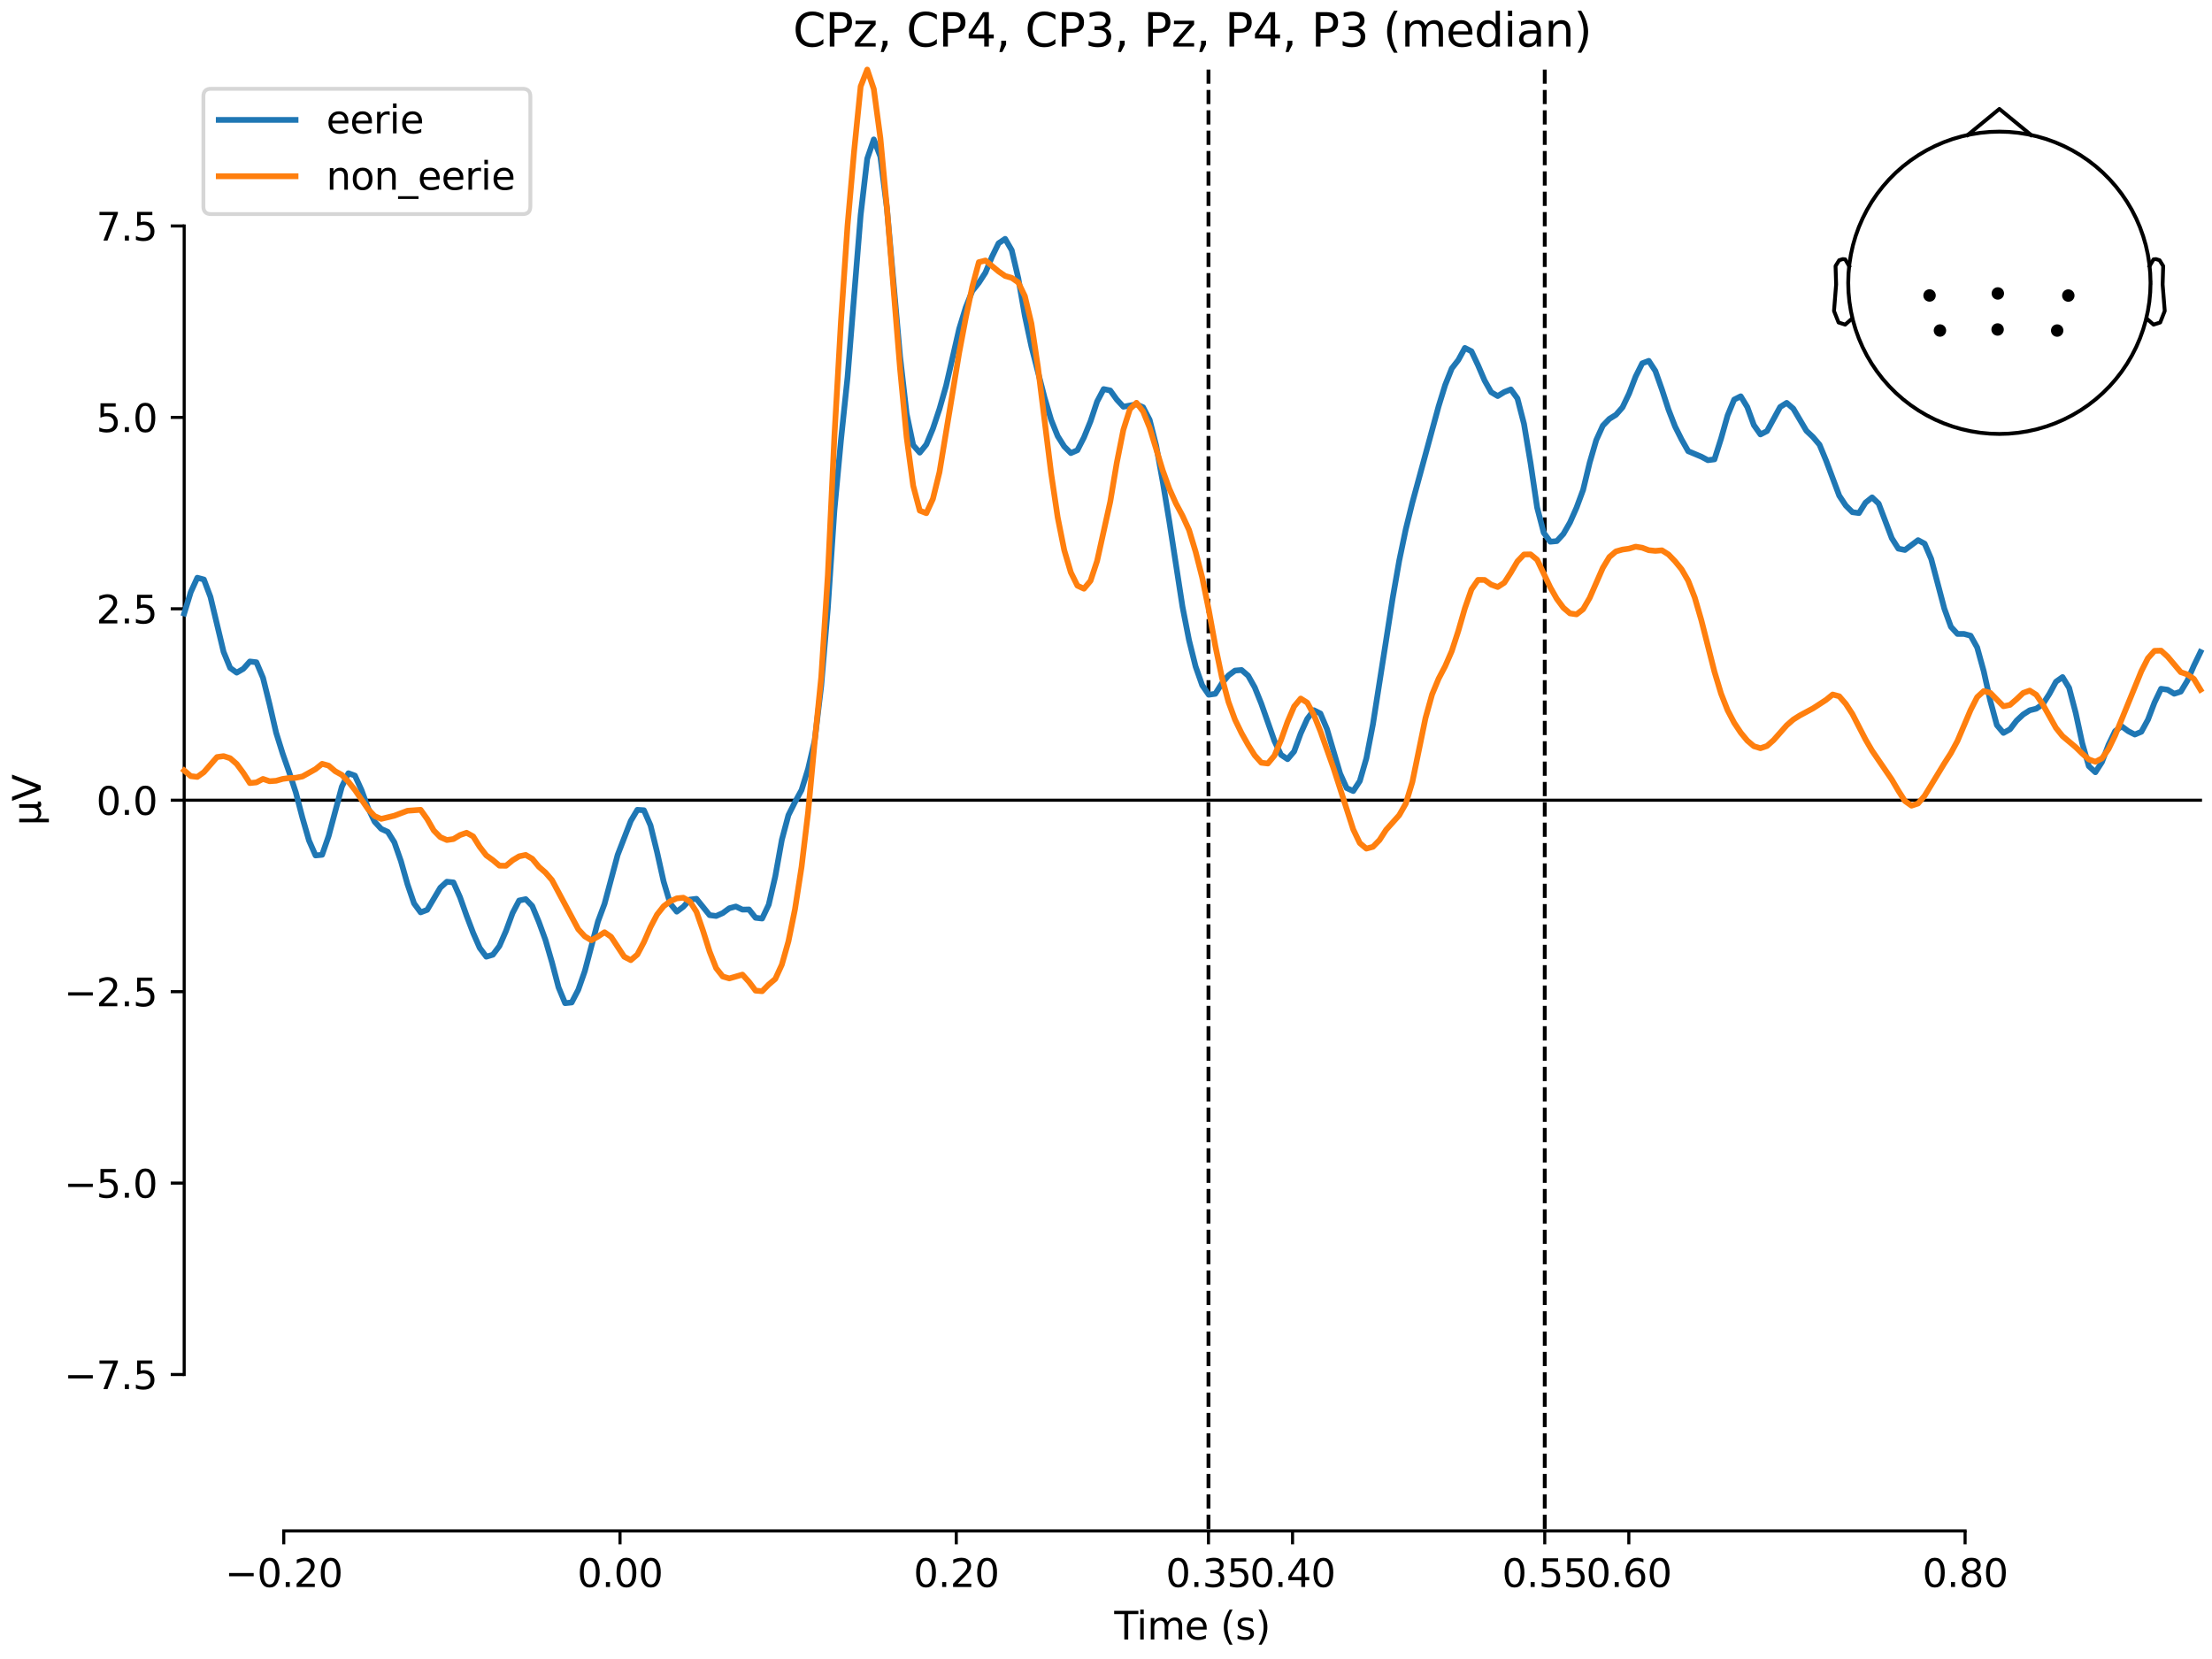 <?xml version="1.0" encoding="utf-8" standalone="no"?>
<!DOCTYPE svg PUBLIC "-//W3C//DTD SVG 1.1//EN"
  "http://www.w3.org/Graphics/SVG/1.1/DTD/svg11.dtd">
<svg xmlns:xlink="http://www.w3.org/1999/xlink" width="576pt" height="432pt" viewBox="0 0 576 432" xmlns="http://www.w3.org/2000/svg" version="1.1">
 <defs>
  <style type="text/css">*{stroke-linejoin: round; stroke-linecap: butt}</style>
 </defs>
 <g id="figure_1">
  <g id="patch_1">
   <path d="M 0 432 
L 576 432 
L 576 0 
L 0 0 
z
" style="fill: #ffffff"/>
  </g>
  <g id="axes_1">
   <g id="patch_2">
    <path d="M 47.961 398.644 
L 573 398.644 
L 573 18.118 
L 47.961 18.118 
L 47.961 398.644 
z
" style="fill: none; opacity: 0"/>
   </g>
   <g id="patch_3">
    <path d="M 47.961 357.923 
L 47.961 58.839 
" style="fill: none; stroke: #000000; stroke-width: 0.8; stroke-linejoin: miter; stroke-linecap: square"/>
   </g>
   <g id="LineCollection_1">
    <path d="M 314.688 18.118 
L 314.688 398.644 
" clip-path="url(#pfe6570be67)" style="fill: none; stroke-dasharray: 3.7,1.6; stroke-dashoffset: 0; stroke: #000000"/>
    <path d="M 402.251 18.118 
L 402.251 398.644 
" clip-path="url(#pfe6570be67)" style="fill: none; stroke-dasharray: 3.7,1.6; stroke-dashoffset: 0; stroke: #000000"/>
   </g>
   <g id="matplotlib.axis_1">
    <g id="xtick_1">
     <g id="line2d_1">
      <defs>
       <path id="ma35dd87c56" d="M 0 0 
L 0 3.5 
" style="stroke: #000000; stroke-width: 0.8"/>
      </defs>
      <g>
       <use xlink:href="#ma35dd87c56" x="73.888" y="398.644" style="stroke: #000000; stroke-width: 0.8"/>
      </g>
     </g>
     <g id="text_1">
      <!-- −0.20 -->
      <g transform="translate(58.566 413.242) scale(0.1 -0.1)">
       <defs>
        <path id="DejaVuSans-2212" d="M 678 2272 
L 4684 2272 
L 4684 1741 
L 678 1741 
L 678 2272 
z
" transform="scale(0.016)"/>
        <path id="DejaVuSans-30" d="M 2034 4250 
Q 1547 4250 1301 3770 
Q 1056 3291 1056 2328 
Q 1056 1369 1301 889 
Q 1547 409 2034 409 
Q 2525 409 2770 889 
Q 3016 1369 3016 2328 
Q 3016 3291 2770 3770 
Q 2525 4250 2034 4250 
z
M 2034 4750 
Q 2819 4750 3233 4129 
Q 3647 3509 3647 2328 
Q 3647 1150 3233 529 
Q 2819 -91 2034 -91 
Q 1250 -91 836 529 
Q 422 1150 422 2328 
Q 422 3509 836 4129 
Q 1250 4750 2034 4750 
z
" transform="scale(0.016)"/>
        <path id="DejaVuSans-2e" d="M 684 794 
L 1344 794 
L 1344 0 
L 684 0 
L 684 794 
z
" transform="scale(0.016)"/>
        <path id="DejaVuSans-32" d="M 1228 531 
L 3431 531 
L 3431 0 
L 469 0 
L 469 531 
Q 828 903 1448 1529 
Q 2069 2156 2228 2338 
Q 2531 2678 2651 2914 
Q 2772 3150 2772 3378 
Q 2772 3750 2511 3984 
Q 2250 4219 1831 4219 
Q 1534 4219 1204 4116 
Q 875 4013 500 3803 
L 500 4441 
Q 881 4594 1212 4672 
Q 1544 4750 1819 4750 
Q 2544 4750 2975 4387 
Q 3406 4025 3406 3419 
Q 3406 3131 3298 2873 
Q 3191 2616 2906 2266 
Q 2828 2175 2409 1742 
Q 1991 1309 1228 531 
z
" transform="scale(0.016)"/>
       </defs>
       <use xlink:href="#DejaVuSans-2212"/>
       <use xlink:href="#DejaVuSans-30" transform="translate(83.789 0)"/>
       <use xlink:href="#DejaVuSans-2e" transform="translate(147.412 0)"/>
       <use xlink:href="#DejaVuSans-32" transform="translate(179.199 0)"/>
       <use xlink:href="#DejaVuSans-30" transform="translate(242.822 0)"/>
      </g>
     </g>
    </g>
    <g id="xtick_2">
     <g id="line2d_2">
      <g>
       <use xlink:href="#ma35dd87c56" x="161.452" y="398.644" style="stroke: #000000; stroke-width: 0.8"/>
      </g>
     </g>
     <g id="text_2">
      <!-- 0.00 -->
      <g transform="translate(150.319 413.242) scale(0.1 -0.1)">
       <use xlink:href="#DejaVuSans-30"/>
       <use xlink:href="#DejaVuSans-2e" transform="translate(63.623 0)"/>
       <use xlink:href="#DejaVuSans-30" transform="translate(95.41 0)"/>
       <use xlink:href="#DejaVuSans-30" transform="translate(159.033 0)"/>
      </g>
     </g>
    </g>
    <g id="xtick_3">
     <g id="line2d_3">
      <g>
       <use xlink:href="#ma35dd87c56" x="249.015" y="398.644" style="stroke: #000000; stroke-width: 0.8"/>
      </g>
     </g>
     <g id="text_3">
      <!-- 0.20 -->
      <g transform="translate(237.882 413.242) scale(0.1 -0.1)">
       <use xlink:href="#DejaVuSans-30"/>
       <use xlink:href="#DejaVuSans-2e" transform="translate(63.623 0)"/>
       <use xlink:href="#DejaVuSans-32" transform="translate(95.41 0)"/>
       <use xlink:href="#DejaVuSans-30" transform="translate(159.033 0)"/>
      </g>
     </g>
    </g>
    <g id="xtick_4">
     <g id="line2d_4">
      <g>
       <use xlink:href="#ma35dd87c56" x="314.688" y="398.644" style="stroke: #000000; stroke-width: 0.8"/>
      </g>
     </g>
     <g id="text_4">
      <!-- 0.35 -->
      <g transform="translate(303.555 413.242) scale(0.1 -0.1)">
       <defs>
        <path id="DejaVuSans-33" d="M 2597 2516 
Q 3050 2419 3304 2112 
Q 3559 1806 3559 1356 
Q 3559 666 3084 287 
Q 2609 -91 1734 -91 
Q 1441 -91 1130 -33 
Q 819 25 488 141 
L 488 750 
Q 750 597 1062 519 
Q 1375 441 1716 441 
Q 2309 441 2620 675 
Q 2931 909 2931 1356 
Q 2931 1769 2642 2001 
Q 2353 2234 1838 2234 
L 1294 2234 
L 1294 2753 
L 1863 2753 
Q 2328 2753 2575 2939 
Q 2822 3125 2822 3475 
Q 2822 3834 2567 4026 
Q 2313 4219 1838 4219 
Q 1578 4219 1281 4162 
Q 984 4106 628 3988 
L 628 4550 
Q 988 4650 1302 4700 
Q 1616 4750 1894 4750 
Q 2613 4750 3031 4423 
Q 3450 4097 3450 3541 
Q 3450 3153 3228 2886 
Q 3006 2619 2597 2516 
z
" transform="scale(0.016)"/>
        <path id="DejaVuSans-35" d="M 691 4666 
L 3169 4666 
L 3169 4134 
L 1269 4134 
L 1269 2991 
Q 1406 3038 1543 3061 
Q 1681 3084 1819 3084 
Q 2600 3084 3056 2656 
Q 3513 2228 3513 1497 
Q 3513 744 3044 326 
Q 2575 -91 1722 -91 
Q 1428 -91 1123 -41 
Q 819 9 494 109 
L 494 744 
Q 775 591 1075 516 
Q 1375 441 1709 441 
Q 2250 441 2565 725 
Q 2881 1009 2881 1497 
Q 2881 1984 2565 2268 
Q 2250 2553 1709 2553 
Q 1456 2553 1204 2497 
Q 953 2441 691 2322 
L 691 4666 
z
" transform="scale(0.016)"/>
       </defs>
       <use xlink:href="#DejaVuSans-30"/>
       <use xlink:href="#DejaVuSans-2e" transform="translate(63.623 0)"/>
       <use xlink:href="#DejaVuSans-33" transform="translate(95.41 0)"/>
       <use xlink:href="#DejaVuSans-35" transform="translate(159.033 0)"/>
      </g>
     </g>
    </g>
    <g id="xtick_5">
     <g id="line2d_5">
      <g>
       <use xlink:href="#ma35dd87c56" x="336.578" y="398.644" style="stroke: #000000; stroke-width: 0.8"/>
      </g>
     </g>
     <g id="text_5">
      <!-- 0.40 -->
      <g transform="translate(325.446 413.242) scale(0.1 -0.1)">
       <defs>
        <path id="DejaVuSans-34" d="M 2419 4116 
L 825 1625 
L 2419 1625 
L 2419 4116 
z
M 2253 4666 
L 3047 4666 
L 3047 1625 
L 3713 1625 
L 3713 1100 
L 3047 1100 
L 3047 0 
L 2419 0 
L 2419 1100 
L 313 1100 
L 313 1709 
L 2253 4666 
z
" transform="scale(0.016)"/>
       </defs>
       <use xlink:href="#DejaVuSans-30"/>
       <use xlink:href="#DejaVuSans-2e" transform="translate(63.623 0)"/>
       <use xlink:href="#DejaVuSans-34" transform="translate(95.41 0)"/>
       <use xlink:href="#DejaVuSans-30" transform="translate(159.033 0)"/>
      </g>
     </g>
    </g>
    <g id="xtick_6">
     <g id="line2d_6">
      <g>
       <use xlink:href="#ma35dd87c56" x="402.251" y="398.644" style="stroke: #000000; stroke-width: 0.8"/>
      </g>
     </g>
     <g id="text_6">
      <!-- 0.55 -->
      <g transform="translate(391.118 413.242) scale(0.1 -0.1)">
       <use xlink:href="#DejaVuSans-30"/>
       <use xlink:href="#DejaVuSans-2e" transform="translate(63.623 0)"/>
       <use xlink:href="#DejaVuSans-35" transform="translate(95.41 0)"/>
       <use xlink:href="#DejaVuSans-35" transform="translate(159.033 0)"/>
      </g>
     </g>
    </g>
    <g id="xtick_7">
     <g id="line2d_7">
      <g>
       <use xlink:href="#ma35dd87c56" x="424.142" y="398.644" style="stroke: #000000; stroke-width: 0.8"/>
      </g>
     </g>
     <g id="text_7">
      <!-- 0.60 -->
      <g transform="translate(413.009 413.242) scale(0.1 -0.1)">
       <defs>
        <path id="DejaVuSans-36" d="M 2113 2584 
Q 1688 2584 1439 2293 
Q 1191 2003 1191 1497 
Q 1191 994 1439 701 
Q 1688 409 2113 409 
Q 2538 409 2786 701 
Q 3034 994 3034 1497 
Q 3034 2003 2786 2293 
Q 2538 2584 2113 2584 
z
M 3366 4563 
L 3366 3988 
Q 3128 4100 2886 4159 
Q 2644 4219 2406 4219 
Q 1781 4219 1451 3797 
Q 1122 3375 1075 2522 
Q 1259 2794 1537 2939 
Q 1816 3084 2150 3084 
Q 2853 3084 3261 2657 
Q 3669 2231 3669 1497 
Q 3669 778 3244 343 
Q 2819 -91 2113 -91 
Q 1303 -91 875 529 
Q 447 1150 447 2328 
Q 447 3434 972 4092 
Q 1497 4750 2381 4750 
Q 2619 4750 2861 4703 
Q 3103 4656 3366 4563 
z
" transform="scale(0.016)"/>
       </defs>
       <use xlink:href="#DejaVuSans-30"/>
       <use xlink:href="#DejaVuSans-2e" transform="translate(63.623 0)"/>
       <use xlink:href="#DejaVuSans-36" transform="translate(95.41 0)"/>
       <use xlink:href="#DejaVuSans-30" transform="translate(159.033 0)"/>
      </g>
     </g>
    </g>
    <g id="xtick_8">
     <g id="line2d_8">
      <g>
       <use xlink:href="#ma35dd87c56" x="511.705" y="398.644" style="stroke: #000000; stroke-width: 0.8"/>
      </g>
     </g>
     <g id="text_8">
      <!-- 0.80 -->
      <g transform="translate(500.573 413.242) scale(0.1 -0.1)">
       <defs>
        <path id="DejaVuSans-38" d="M 2034 2216 
Q 1584 2216 1326 1975 
Q 1069 1734 1069 1313 
Q 1069 891 1326 650 
Q 1584 409 2034 409 
Q 2484 409 2743 651 
Q 3003 894 3003 1313 
Q 3003 1734 2745 1975 
Q 2488 2216 2034 2216 
z
M 1403 2484 
Q 997 2584 770 2862 
Q 544 3141 544 3541 
Q 544 4100 942 4425 
Q 1341 4750 2034 4750 
Q 2731 4750 3128 4425 
Q 3525 4100 3525 3541 
Q 3525 3141 3298 2862 
Q 3072 2584 2669 2484 
Q 3125 2378 3379 2068 
Q 3634 1759 3634 1313 
Q 3634 634 3220 271 
Q 2806 -91 2034 -91 
Q 1263 -91 848 271 
Q 434 634 434 1313 
Q 434 1759 690 2068 
Q 947 2378 1403 2484 
z
M 1172 3481 
Q 1172 3119 1398 2916 
Q 1625 2713 2034 2713 
Q 2441 2713 2670 2916 
Q 2900 3119 2900 3481 
Q 2900 3844 2670 4047 
Q 2441 4250 2034 4250 
Q 1625 4250 1398 4047 
Q 1172 3844 1172 3481 
z
" transform="scale(0.016)"/>
       </defs>
       <use xlink:href="#DejaVuSans-30"/>
       <use xlink:href="#DejaVuSans-2e" transform="translate(63.623 0)"/>
       <use xlink:href="#DejaVuSans-38" transform="translate(95.41 0)"/>
       <use xlink:href="#DejaVuSans-30" transform="translate(159.033 0)"/>
      </g>
     </g>
    </g>
    <g id="text_9">
     <!-- Time (s) -->
     <g transform="translate(290.152 426.92) scale(0.1 -0.1)">
      <defs>
       <path id="DejaVuSans-54" d="M -19 4666 
L 3928 4666 
L 3928 4134 
L 2272 4134 
L 2272 0 
L 1638 0 
L 1638 4134 
L -19 4134 
L -19 4666 
z
" transform="scale(0.016)"/>
       <path id="DejaVuSans-69" d="M 603 3500 
L 1178 3500 
L 1178 0 
L 603 0 
L 603 3500 
z
M 603 4863 
L 1178 4863 
L 1178 4134 
L 603 4134 
L 603 4863 
z
" transform="scale(0.016)"/>
       <path id="DejaVuSans-6d" d="M 3328 2828 
Q 3544 3216 3844 3400 
Q 4144 3584 4550 3584 
Q 5097 3584 5394 3201 
Q 5691 2819 5691 2113 
L 5691 0 
L 5113 0 
L 5113 2094 
Q 5113 2597 4934 2840 
Q 4756 3084 4391 3084 
Q 3944 3084 3684 2787 
Q 3425 2491 3425 1978 
L 3425 0 
L 2847 0 
L 2847 2094 
Q 2847 2600 2669 2842 
Q 2491 3084 2119 3084 
Q 1678 3084 1418 2786 
Q 1159 2488 1159 1978 
L 1159 0 
L 581 0 
L 581 3500 
L 1159 3500 
L 1159 2956 
Q 1356 3278 1631 3431 
Q 1906 3584 2284 3584 
Q 2666 3584 2933 3390 
Q 3200 3197 3328 2828 
z
" transform="scale(0.016)"/>
       <path id="DejaVuSans-65" d="M 3597 1894 
L 3597 1613 
L 953 1613 
Q 991 1019 1311 708 
Q 1631 397 2203 397 
Q 2534 397 2845 478 
Q 3156 559 3463 722 
L 3463 178 
Q 3153 47 2828 -22 
Q 2503 -91 2169 -91 
Q 1331 -91 842 396 
Q 353 884 353 1716 
Q 353 2575 817 3079 
Q 1281 3584 2069 3584 
Q 2775 3584 3186 3129 
Q 3597 2675 3597 1894 
z
M 3022 2063 
Q 3016 2534 2758 2815 
Q 2500 3097 2075 3097 
Q 1594 3097 1305 2825 
Q 1016 2553 972 2059 
L 3022 2063 
z
" transform="scale(0.016)"/>
       <path id="DejaVuSans-20" transform="scale(0.016)"/>
       <path id="DejaVuSans-28" d="M 1984 4856 
Q 1566 4138 1362 3434 
Q 1159 2731 1159 2009 
Q 1159 1288 1364 580 
Q 1569 -128 1984 -844 
L 1484 -844 
Q 1016 -109 783 600 
Q 550 1309 550 2009 
Q 550 2706 781 3412 
Q 1013 4119 1484 4856 
L 1984 4856 
z
" transform="scale(0.016)"/>
       <path id="DejaVuSans-73" d="M 2834 3397 
L 2834 2853 
Q 2591 2978 2328 3040 
Q 2066 3103 1784 3103 
Q 1356 3103 1142 2972 
Q 928 2841 928 2578 
Q 928 2378 1081 2264 
Q 1234 2150 1697 2047 
L 1894 2003 
Q 2506 1872 2764 1633 
Q 3022 1394 3022 966 
Q 3022 478 2636 193 
Q 2250 -91 1575 -91 
Q 1294 -91 989 -36 
Q 684 19 347 128 
L 347 722 
Q 666 556 975 473 
Q 1284 391 1588 391 
Q 1994 391 2212 530 
Q 2431 669 2431 922 
Q 2431 1156 2273 1281 
Q 2116 1406 1581 1522 
L 1381 1569 
Q 847 1681 609 1914 
Q 372 2147 372 2553 
Q 372 3047 722 3315 
Q 1072 3584 1716 3584 
Q 2034 3584 2315 3537 
Q 2597 3491 2834 3397 
z
" transform="scale(0.016)"/>
       <path id="DejaVuSans-29" d="M 513 4856 
L 1013 4856 
Q 1481 4119 1714 3412 
Q 1947 2706 1947 2009 
Q 1947 1309 1714 600 
Q 1481 -109 1013 -844 
L 513 -844 
Q 928 -128 1133 580 
Q 1338 1288 1338 2009 
Q 1338 2731 1133 3434 
Q 928 4138 513 4856 
z
" transform="scale(0.016)"/>
      </defs>
      <use xlink:href="#DejaVuSans-54"/>
      <use xlink:href="#DejaVuSans-69" transform="translate(57.959 0)"/>
      <use xlink:href="#DejaVuSans-6d" transform="translate(85.742 0)"/>
      <use xlink:href="#DejaVuSans-65" transform="translate(183.154 0)"/>
      <use xlink:href="#DejaVuSans-20" transform="translate(244.678 0)"/>
      <use xlink:href="#DejaVuSans-28" transform="translate(276.465 0)"/>
      <use xlink:href="#DejaVuSans-73" transform="translate(315.479 0)"/>
      <use xlink:href="#DejaVuSans-29" transform="translate(367.578 0)"/>
     </g>
    </g>
   </g>
   <g id="matplotlib.axis_2">
    <g id="ytick_1">
     <g id="line2d_9">
      <defs>
       <path id="m3d6e795955" d="M 0 0 
L -3.5 0 
" style="stroke: #000000; stroke-width: 0.8"/>
      </defs>
      <g>
       <use xlink:href="#m3d6e795955" x="47.961" y="357.923" style="stroke: #000000; stroke-width: 0.8"/>
      </g>
     </g>
     <g id="text_10">
      <!-- −7.5 -->
      <g transform="translate(16.678 361.722) scale(0.1 -0.1)">
       <defs>
        <path id="DejaVuSans-37" d="M 525 4666 
L 3525 4666 
L 3525 4397 
L 1831 0 
L 1172 0 
L 2766 4134 
L 525 4134 
L 525 4666 
z
" transform="scale(0.016)"/>
       </defs>
       <use xlink:href="#DejaVuSans-2212"/>
       <use xlink:href="#DejaVuSans-37" transform="translate(83.789 0)"/>
       <use xlink:href="#DejaVuSans-2e" transform="translate(147.412 0)"/>
       <use xlink:href="#DejaVuSans-35" transform="translate(179.199 0)"/>
      </g>
     </g>
    </g>
    <g id="ytick_2">
     <g id="line2d_10">
      <g>
       <use xlink:href="#m3d6e795955" x="47.961" y="308.076" style="stroke: #000000; stroke-width: 0.8"/>
      </g>
     </g>
     <g id="text_11">
      <!-- −5.0 -->
      <g transform="translate(16.678 311.875) scale(0.1 -0.1)">
       <use xlink:href="#DejaVuSans-2212"/>
       <use xlink:href="#DejaVuSans-35" transform="translate(83.789 0)"/>
       <use xlink:href="#DejaVuSans-2e" transform="translate(147.412 0)"/>
       <use xlink:href="#DejaVuSans-30" transform="translate(179.199 0)"/>
      </g>
     </g>
    </g>
    <g id="ytick_3">
     <g id="line2d_11">
      <g>
       <use xlink:href="#m3d6e795955" x="47.961" y="258.228" style="stroke: #000000; stroke-width: 0.8"/>
      </g>
     </g>
     <g id="text_12">
      <!-- −2.5 -->
      <g transform="translate(16.678 262.027) scale(0.1 -0.1)">
       <use xlink:href="#DejaVuSans-2212"/>
       <use xlink:href="#DejaVuSans-32" transform="translate(83.789 0)"/>
       <use xlink:href="#DejaVuSans-2e" transform="translate(147.412 0)"/>
       <use xlink:href="#DejaVuSans-35" transform="translate(179.199 0)"/>
      </g>
     </g>
    </g>
    <g id="ytick_4">
     <g id="line2d_12">
      <g>
       <use xlink:href="#m3d6e795955" x="47.961" y="208.381" style="stroke: #000000; stroke-width: 0.8"/>
      </g>
     </g>
     <g id="text_13">
      <!-- 0.0 -->
      <g transform="translate(25.058 212.18) scale(0.1 -0.1)">
       <use xlink:href="#DejaVuSans-30"/>
       <use xlink:href="#DejaVuSans-2e" transform="translate(63.623 0)"/>
       <use xlink:href="#DejaVuSans-30" transform="translate(95.41 0)"/>
      </g>
     </g>
    </g>
    <g id="ytick_5">
     <g id="line2d_13">
      <g>
       <use xlink:href="#m3d6e795955" x="47.961" y="158.534" style="stroke: #000000; stroke-width: 0.8"/>
      </g>
     </g>
     <g id="text_14">
      <!-- 2.5 -->
      <g transform="translate(25.058 162.333) scale(0.1 -0.1)">
       <use xlink:href="#DejaVuSans-32"/>
       <use xlink:href="#DejaVuSans-2e" transform="translate(63.623 0)"/>
       <use xlink:href="#DejaVuSans-35" transform="translate(95.41 0)"/>
      </g>
     </g>
    </g>
    <g id="ytick_6">
     <g id="line2d_14">
      <g>
       <use xlink:href="#m3d6e795955" x="47.961" y="108.686" style="stroke: #000000; stroke-width: 0.8"/>
      </g>
     </g>
     <g id="text_15">
      <!-- 5.0 -->
      <g transform="translate(25.058 112.486) scale(0.1 -0.1)">
       <use xlink:href="#DejaVuSans-35"/>
       <use xlink:href="#DejaVuSans-2e" transform="translate(63.623 0)"/>
       <use xlink:href="#DejaVuSans-30" transform="translate(95.41 0)"/>
      </g>
     </g>
    </g>
    <g id="ytick_7">
     <g id="line2d_15">
      <g>
       <use xlink:href="#m3d6e795955" x="47.961" y="58.839" style="stroke: #000000; stroke-width: 0.8"/>
      </g>
     </g>
     <g id="text_16">
      <!-- 7.5 -->
      <g transform="translate(25.058 62.638) scale(0.1 -0.1)">
       <use xlink:href="#DejaVuSans-37"/>
       <use xlink:href="#DejaVuSans-2e" transform="translate(63.623 0)"/>
       <use xlink:href="#DejaVuSans-35" transform="translate(95.41 0)"/>
      </g>
     </g>
    </g>
    <g id="text_17">
     <!-- µV -->
     <g transform="translate(10.599 214.982) rotate(-90) scale(0.1 -0.1)">
      <defs>
       <path id="DejaVuSans-b5" d="M 544 -1331 
L 544 3500 
L 1119 3500 
L 1119 1325 
Q 1119 872 1334 640 
Q 1550 409 1972 409 
Q 2434 409 2667 671 
Q 2900 934 2900 1459 
L 2900 3500 
L 3475 3500 
L 3475 806 
Q 3475 619 3529 530 
Q 3584 441 3700 441 
Q 3728 441 3778 458 
Q 3828 475 3916 513 
L 3916 50 
Q 3788 -22 3673 -56 
Q 3559 -91 3450 -91 
Q 3234 -91 3106 31 
Q 2978 153 2931 403 
Q 2775 156 2548 32 
Q 2322 -91 2016 -91 
Q 1697 -91 1473 31 
Q 1250 153 1119 397 
L 1119 -1331 
L 544 -1331 
z
" transform="scale(0.016)"/>
       <path id="DejaVuSans-56" d="M 1831 0 
L 50 4666 
L 709 4666 
L 2188 738 
L 3669 4666 
L 4325 4666 
L 2547 0 
L 1831 0 
z
" transform="scale(0.016)"/>
      </defs>
      <use xlink:href="#DejaVuSans-b5"/>
      <use xlink:href="#DejaVuSans-56" transform="translate(63.623 0)"/>
     </g>
    </g>
   </g>
   <g id="patch_4">
    <path d="M 73.888 398.644 
L 511.705 398.644 
" style="fill: none; stroke: #000000; stroke-width: 0.8; stroke-linejoin: miter; stroke-linecap: square"/>
   </g>
   <g id="patch_5">
    <path d="M 47.961 208.381 
L 573 208.381 
" style="fill: none; stroke: #000000; stroke-width: 0.8; stroke-linejoin: miter; stroke-linecap: square"/>
   </g>
   <g id="text_18">
    <!-- CPz, CP4, CP3, Pz, P4, P3 (median) -->
    <g transform="translate(206.487 12.118) scale(0.12 -0.12)">
     <defs>
      <path id="DejaVuSans-43" d="M 4122 4306 
L 4122 3641 
Q 3803 3938 3442 4084 
Q 3081 4231 2675 4231 
Q 1875 4231 1450 3742 
Q 1025 3253 1025 2328 
Q 1025 1406 1450 917 
Q 1875 428 2675 428 
Q 3081 428 3442 575 
Q 3803 722 4122 1019 
L 4122 359 
Q 3791 134 3420 21 
Q 3050 -91 2638 -91 
Q 1578 -91 968 557 
Q 359 1206 359 2328 
Q 359 3453 968 4101 
Q 1578 4750 2638 4750 
Q 3056 4750 3426 4639 
Q 3797 4528 4122 4306 
z
" transform="scale(0.016)"/>
      <path id="DejaVuSans-50" d="M 1259 4147 
L 1259 2394 
L 2053 2394 
Q 2494 2394 2734 2622 
Q 2975 2850 2975 3272 
Q 2975 3691 2734 3919 
Q 2494 4147 2053 4147 
L 1259 4147 
z
M 628 4666 
L 2053 4666 
Q 2838 4666 3239 4311 
Q 3641 3956 3641 3272 
Q 3641 2581 3239 2228 
Q 2838 1875 2053 1875 
L 1259 1875 
L 1259 0 
L 628 0 
L 628 4666 
z
" transform="scale(0.016)"/>
      <path id="DejaVuSans-7a" d="M 353 3500 
L 3084 3500 
L 3084 2975 
L 922 459 
L 3084 459 
L 3084 0 
L 275 0 
L 275 525 
L 2438 3041 
L 353 3041 
L 353 3500 
z
" transform="scale(0.016)"/>
      <path id="DejaVuSans-2c" d="M 750 794 
L 1409 794 
L 1409 256 
L 897 -744 
L 494 -744 
L 750 256 
L 750 794 
z
" transform="scale(0.016)"/>
      <path id="DejaVuSans-64" d="M 2906 2969 
L 2906 4863 
L 3481 4863 
L 3481 0 
L 2906 0 
L 2906 525 
Q 2725 213 2448 61 
Q 2172 -91 1784 -91 
Q 1150 -91 751 415 
Q 353 922 353 1747 
Q 353 2572 751 3078 
Q 1150 3584 1784 3584 
Q 2172 3584 2448 3432 
Q 2725 3281 2906 2969 
z
M 947 1747 
Q 947 1113 1208 752 
Q 1469 391 1925 391 
Q 2381 391 2643 752 
Q 2906 1113 2906 1747 
Q 2906 2381 2643 2742 
Q 2381 3103 1925 3103 
Q 1469 3103 1208 2742 
Q 947 2381 947 1747 
z
" transform="scale(0.016)"/>
      <path id="DejaVuSans-61" d="M 2194 1759 
Q 1497 1759 1228 1600 
Q 959 1441 959 1056 
Q 959 750 1161 570 
Q 1363 391 1709 391 
Q 2188 391 2477 730 
Q 2766 1069 2766 1631 
L 2766 1759 
L 2194 1759 
z
M 3341 1997 
L 3341 0 
L 2766 0 
L 2766 531 
Q 2569 213 2275 61 
Q 1981 -91 1556 -91 
Q 1019 -91 701 211 
Q 384 513 384 1019 
Q 384 1609 779 1909 
Q 1175 2209 1959 2209 
L 2766 2209 
L 2766 2266 
Q 2766 2663 2505 2880 
Q 2244 3097 1772 3097 
Q 1472 3097 1187 3025 
Q 903 2953 641 2809 
L 641 3341 
Q 956 3463 1253 3523 
Q 1550 3584 1831 3584 
Q 2591 3584 2966 3190 
Q 3341 2797 3341 1997 
z
" transform="scale(0.016)"/>
      <path id="DejaVuSans-6e" d="M 3513 2113 
L 3513 0 
L 2938 0 
L 2938 2094 
Q 2938 2591 2744 2837 
Q 2550 3084 2163 3084 
Q 1697 3084 1428 2787 
Q 1159 2491 1159 1978 
L 1159 0 
L 581 0 
L 581 3500 
L 1159 3500 
L 1159 2956 
Q 1366 3272 1645 3428 
Q 1925 3584 2291 3584 
Q 2894 3584 3203 3211 
Q 3513 2838 3513 2113 
z
" transform="scale(0.016)"/>
     </defs>
     <use xlink:href="#DejaVuSans-43"/>
     <use xlink:href="#DejaVuSans-50" transform="translate(69.824 0)"/>
     <use xlink:href="#DejaVuSans-7a" transform="translate(130.127 0)"/>
     <use xlink:href="#DejaVuSans-2c" transform="translate(182.617 0)"/>
     <use xlink:href="#DejaVuSans-20" transform="translate(214.404 0)"/>
     <use xlink:href="#DejaVuSans-43" transform="translate(246.191 0)"/>
     <use xlink:href="#DejaVuSans-50" transform="translate(316.016 0)"/>
     <use xlink:href="#DejaVuSans-34" transform="translate(376.318 0)"/>
     <use xlink:href="#DejaVuSans-2c" transform="translate(439.941 0)"/>
     <use xlink:href="#DejaVuSans-20" transform="translate(471.729 0)"/>
     <use xlink:href="#DejaVuSans-43" transform="translate(503.516 0)"/>
     <use xlink:href="#DejaVuSans-50" transform="translate(573.34 0)"/>
     <use xlink:href="#DejaVuSans-33" transform="translate(633.643 0)"/>
     <use xlink:href="#DejaVuSans-2c" transform="translate(697.266 0)"/>
     <use xlink:href="#DejaVuSans-20" transform="translate(729.053 0)"/>
     <use xlink:href="#DejaVuSans-50" transform="translate(760.84 0)"/>
     <use xlink:href="#DejaVuSans-7a" transform="translate(821.143 0)"/>
     <use xlink:href="#DejaVuSans-2c" transform="translate(873.633 0)"/>
     <use xlink:href="#DejaVuSans-20" transform="translate(905.42 0)"/>
     <use xlink:href="#DejaVuSans-50" transform="translate(937.207 0)"/>
     <use xlink:href="#DejaVuSans-34" transform="translate(997.51 0)"/>
     <use xlink:href="#DejaVuSans-2c" transform="translate(1061.133 0)"/>
     <use xlink:href="#DejaVuSans-20" transform="translate(1092.92 0)"/>
     <use xlink:href="#DejaVuSans-50" transform="translate(1124.707 0)"/>
     <use xlink:href="#DejaVuSans-33" transform="translate(1185.01 0)"/>
     <use xlink:href="#DejaVuSans-20" transform="translate(1248.633 0)"/>
     <use xlink:href="#DejaVuSans-28" transform="translate(1280.42 0)"/>
     <use xlink:href="#DejaVuSans-6d" transform="translate(1319.434 0)"/>
     <use xlink:href="#DejaVuSans-65" transform="translate(1416.846 0)"/>
     <use xlink:href="#DejaVuSans-64" transform="translate(1478.369 0)"/>
     <use xlink:href="#DejaVuSans-69" transform="translate(1541.846 0)"/>
     <use xlink:href="#DejaVuSans-61" transform="translate(1569.629 0)"/>
     <use xlink:href="#DejaVuSans-6e" transform="translate(1630.908 0)"/>
     <use xlink:href="#DejaVuSans-29" transform="translate(1694.287 0)"/>
    </g>
   </g>
   <g id="legend_1">
    <g id="patch_6">
     <path d="M 54.961 55.753 
L 136.103 55.753 
Q 138.103 55.753 138.103 53.753 
L 138.103 25.118 
Q 138.103 23.118 136.103 23.118 
L 54.961 23.118 
Q 52.961 23.118 52.961 25.118 
L 52.961 53.753 
Q 52.961 55.753 54.961 55.753 
z
" style="fill: #ffffff; opacity: 0.8; stroke: #cccccc; stroke-linejoin: miter"/>
    </g>
    <g id="line2d_16">
     <path d="M 56.961 31.217 
L 66.961 31.217 
L 76.961 31.217 
" style="fill: none; stroke: #1f77b4; stroke-width: 1.5; stroke-linecap: square"/>
    </g>
    <g id="text_19">
     <!-- eerie -->
     <g transform="translate(84.961 34.717) scale(0.1 -0.1)">
      <defs>
       <path id="DejaVuSans-72" d="M 2631 2963 
Q 2534 3019 2420 3045 
Q 2306 3072 2169 3072 
Q 1681 3072 1420 2755 
Q 1159 2438 1159 1844 
L 1159 0 
L 581 0 
L 581 3500 
L 1159 3500 
L 1159 2956 
Q 1341 3275 1631 3429 
Q 1922 3584 2338 3584 
Q 2397 3584 2469 3576 
Q 2541 3569 2628 3553 
L 2631 2963 
z
" transform="scale(0.016)"/>
      </defs>
      <use xlink:href="#DejaVuSans-65"/>
      <use xlink:href="#DejaVuSans-65" transform="translate(61.523 0)"/>
      <use xlink:href="#DejaVuSans-72" transform="translate(123.047 0)"/>
      <use xlink:href="#DejaVuSans-69" transform="translate(164.16 0)"/>
      <use xlink:href="#DejaVuSans-65" transform="translate(191.943 0)"/>
     </g>
    </g>
    <g id="line2d_17">
     <path d="M 56.961 45.895 
L 66.961 45.895 
L 76.961 45.895 
" style="fill: none; stroke: #ff7f0e; stroke-width: 1.5; stroke-linecap: square"/>
    </g>
    <g id="text_20">
     <!-- non_eerie -->
     <g transform="translate(84.961 49.395) scale(0.1 -0.1)">
      <defs>
       <path id="DejaVuSans-6f" d="M 1959 3097 
Q 1497 3097 1228 2736 
Q 959 2375 959 1747 
Q 959 1119 1226 758 
Q 1494 397 1959 397 
Q 2419 397 2687 759 
Q 2956 1122 2956 1747 
Q 2956 2369 2687 2733 
Q 2419 3097 1959 3097 
z
M 1959 3584 
Q 2709 3584 3137 3096 
Q 3566 2609 3566 1747 
Q 3566 888 3137 398 
Q 2709 -91 1959 -91 
Q 1206 -91 779 398 
Q 353 888 353 1747 
Q 353 2609 779 3096 
Q 1206 3584 1959 3584 
z
" transform="scale(0.016)"/>
       <path id="DejaVuSans-5f" d="M 3263 -1063 
L 3263 -1509 
L -63 -1509 
L -63 -1063 
L 3263 -1063 
z
" transform="scale(0.016)"/>
      </defs>
      <use xlink:href="#DejaVuSans-6e"/>
      <use xlink:href="#DejaVuSans-6f" transform="translate(63.379 0)"/>
      <use xlink:href="#DejaVuSans-6e" transform="translate(124.561 0)"/>
      <use xlink:href="#DejaVuSans-5f" transform="translate(187.939 0)"/>
      <use xlink:href="#DejaVuSans-65" transform="translate(237.939 0)"/>
      <use xlink:href="#DejaVuSans-65" transform="translate(299.463 0)"/>
      <use xlink:href="#DejaVuSans-72" transform="translate(360.986 0)"/>
      <use xlink:href="#DejaVuSans-69" transform="translate(402.1 0)"/>
      <use xlink:href="#DejaVuSans-65" transform="translate(429.883 0)"/>
     </g>
    </g>
   </g>
   <g id="line2d_18">
    <path d="M 47.961 159.753 
L 49.671 154.201 
L 51.382 150.443 
L 53.092 150.9 
L 54.802 155.439 
L 58.223 169.755 
L 59.933 173.926 
L 61.643 175.155 
L 63.353 174.165 
L 65.063 172.254 
L 66.774 172.456 
L 68.484 176.506 
L 70.194 183.39 
L 71.904 190.787 
L 73.615 196.274 
L 75.325 201.15 
L 77.035 206.364 
L 78.745 212.913 
L 80.455 218.85 
L 82.166 222.758 
L 83.876 222.585 
L 85.586 217.671 
L 89.007 204.875 
L 90.717 201.349 
L 92.427 201.969 
L 94.137 205.743 
L 95.847 210.419 
L 97.558 213.978 
L 99.268 215.84 
L 100.978 216.611 
L 102.688 219.336 
L 104.399 224.226 
L 106.109 230.258 
L 107.819 235.25 
L 109.529 237.576 
L 111.239 236.926 
L 114.66 231.15 
L 116.37 229.599 
L 118.08 229.779 
L 119.791 233.633 
L 121.501 238.454 
L 123.211 242.936 
L 124.921 246.836 
L 126.631 249.123 
L 128.342 248.61 
L 130.052 246.325 
L 131.762 242.419 
L 133.472 237.757 
L 135.183 234.494 
L 136.893 234.134 
L 138.603 235.931 
L 140.313 240.053 
L 142.023 244.725 
L 143.734 250.603 
L 145.444 257.098 
L 147.154 261.225 
L 148.864 261.044 
L 150.575 257.754 
L 152.285 252.874 
L 155.705 239.956 
L 157.415 235.376 
L 160.836 222.61 
L 164.256 213.758 
L 165.967 210.874 
L 167.677 210.987 
L 169.387 214.918 
L 171.097 221.878 
L 172.807 229.557 
L 174.518 235.283 
L 176.228 237.393 
L 177.938 236.119 
L 179.648 234.252 
L 181.359 234.048 
L 184.779 238.301 
L 186.489 238.518 
L 188.199 237.763 
L 189.91 236.506 
L 191.62 236.052 
L 193.33 236.864 
L 195.04 236.822 
L 196.751 238.984 
L 198.461 239.182 
L 200.171 235.574 
L 201.881 228.205 
L 203.592 218.674 
L 205.302 212.267 
L 207.012 208.858 
L 208.722 205.726 
L 210.432 200.194 
L 212.143 192.816 
L 213.853 178.555 
L 215.563 158.448 
L 217.273 132.92 
L 218.984 114.585 
L 220.694 98.288 
L 224.114 55.972 
L 225.824 41.323 
L 227.535 36.305 
L 229.245 40.761 
L 230.955 54.273 
L 234.376 92.805 
L 236.086 107.763 
L 237.796 115.932 
L 239.506 117.865 
L 241.216 115.74 
L 242.927 111.625 
L 244.637 106.487 
L 246.347 100.508 
L 249.768 85.623 
L 251.478 80.041 
L 253.188 75.76 
L 254.898 73.623 
L 256.608 70.979 
L 258.319 66.846 
L 260.029 63.346 
L 261.739 62.197 
L 263.449 65.151 
L 265.16 72.441 
L 266.87 82.265 
L 268.58 90.241 
L 272 103.549 
L 273.711 109.324 
L 275.421 113.556 
L 277.131 116.275 
L 278.841 117.984 
L 280.552 117.235 
L 282.262 113.901 
L 283.972 109.701 
L 285.682 104.57 
L 287.392 101.321 
L 289.103 101.676 
L 290.813 104.053 
L 292.523 105.908 
L 295.944 105.279 
L 297.654 106.045 
L 299.364 109.33 
L 301.074 116.076 
L 302.784 125.494 
L 304.495 135.828 
L 307.915 157.974 
L 309.625 166.725 
L 311.336 173.571 
L 313.046 178.434 
L 314.756 180.91 
L 316.466 180.666 
L 318.176 177.941 
L 319.887 175.88 
L 321.597 174.617 
L 323.307 174.47 
L 325.017 175.948 
L 326.728 178.983 
L 328.438 183.219 
L 331.858 192.947 
L 333.568 196.537 
L 335.279 197.684 
L 336.989 195.675 
L 338.699 190.976 
L 340.409 187.191 
L 342.12 184.942 
L 343.83 185.795 
L 345.54 189.834 
L 348.96 201.425 
L 350.671 205.213 
L 352.381 205.987 
L 354.091 203.378 
L 355.801 197.459 
L 357.512 188.58 
L 360.932 166.777 
L 362.642 155.783 
L 364.353 146.003 
L 366.063 137.811 
L 367.773 130.876 
L 374.614 105.784 
L 376.324 100.244 
L 378.034 95.951 
L 379.745 93.749 
L 381.455 90.602 
L 383.165 91.478 
L 384.875 95.106 
L 386.585 99.085 
L 388.296 102.117 
L 390.006 103.132 
L 391.716 102.081 
L 393.426 101.404 
L 395.137 103.762 
L 396.847 110.382 
L 398.557 120.6 
L 400.267 132.16 
L 401.977 138.713 
L 403.688 141.066 
L 405.398 140.899 
L 407.108 139.031 
L 408.818 136.054 
L 410.529 132.19 
L 412.239 127.565 
L 413.949 120.478 
L 415.659 114.601 
L 417.369 110.845 
L 419.08 109.073 
L 420.79 108.015 
L 422.5 106.068 
L 424.21 102.487 
L 425.921 98.038 
L 427.631 94.611 
L 429.341 93.969 
L 431.051 96.594 
L 432.761 101.416 
L 434.472 106.655 
L 436.182 111.052 
L 437.892 114.462 
L 439.602 117.487 
L 443.023 118.917 
L 444.733 119.831 
L 446.443 119.614 
L 448.153 114.237 
L 449.864 108.18 
L 451.574 104.054 
L 453.284 103.194 
L 454.994 106.002 
L 456.705 110.7 
L 458.415 113.126 
L 460.125 112.253 
L 463.545 105.984 
L 465.256 104.906 
L 466.966 106.395 
L 470.386 112.184 
L 472.097 113.799 
L 473.807 115.815 
L 475.517 119.948 
L 478.937 129.075 
L 480.648 131.661 
L 482.358 133.363 
L 484.068 133.605 
L 485.778 130.884 
L 487.489 129.518 
L 489.199 131.132 
L 492.619 140.142 
L 494.329 142.863 
L 496.04 143.21 
L 499.46 140.653 
L 501.17 141.566 
L 502.881 145.555 
L 506.301 158.495 
L 508.011 163.209 
L 509.721 165.074 
L 511.432 165.076 
L 513.142 165.532 
L 514.852 168.604 
L 516.562 174.799 
L 518.273 182.5 
L 519.983 188.823 
L 521.693 190.849 
L 523.403 189.902 
L 525.114 187.655 
L 526.824 186.054 
L 528.534 184.963 
L 530.244 184.54 
L 531.954 183.361 
L 533.665 180.673 
L 535.375 177.514 
L 537.085 176.308 
L 538.795 179.117 
L 540.506 185.623 
L 542.216 193.542 
L 543.926 199.509 
L 545.636 201.09 
L 547.346 198.431 
L 549.057 193.925 
L 550.767 190.389 
L 552.477 189.123 
L 554.187 190.393 
L 555.898 191.269 
L 557.608 190.549 
L 559.318 187.412 
L 561.028 182.936 
L 562.738 179.357 
L 564.449 179.599 
L 566.159 180.648 
L 567.869 180.095 
L 569.579 177.261 
L 571.29 173.332 
L 573 169.785 
L 573 169.785 
" style="fill: none; stroke: #1f77b4; stroke-width: 1.5; stroke-linecap: square"/>
   </g>
   <g id="line2d_19">
    <path d="M 47.961 200.63 
L 49.671 202.106 
L 51.382 202.304 
L 53.092 201.069 
L 56.512 197.137 
L 58.223 196.892 
L 59.933 197.443 
L 61.643 198.934 
L 63.353 201.252 
L 65.063 203.911 
L 66.774 203.733 
L 68.484 202.832 
L 70.194 203.431 
L 71.904 203.311 
L 73.615 202.827 
L 75.325 202.598 
L 77.035 202.532 
L 78.745 202.19 
L 82.166 200.282 
L 83.876 198.895 
L 85.586 199.372 
L 87.296 200.828 
L 89.007 201.771 
L 90.717 203.55 
L 92.427 205.707 
L 95.847 210.71 
L 97.558 212.514 
L 99.268 213.238 
L 102.688 212.407 
L 106.109 211.118 
L 109.529 210.87 
L 111.239 213.274 
L 112.95 216.25 
L 114.66 217.991 
L 116.37 218.74 
L 118.08 218.485 
L 119.791 217.446 
L 121.501 216.85 
L 123.211 217.8 
L 124.921 220.52 
L 126.631 222.74 
L 128.342 223.968 
L 130.052 225.417 
L 131.762 225.444 
L 133.472 224.021 
L 135.183 222.985 
L 136.893 222.62 
L 138.603 223.622 
L 140.313 225.7 
L 142.023 227.192 
L 143.734 229.171 
L 150.575 241.96 
L 152.285 243.831 
L 153.995 244.845 
L 155.705 243.885 
L 157.415 242.752 
L 159.126 243.947 
L 162.546 249.131 
L 164.256 250.018 
L 165.967 248.557 
L 167.677 245.32 
L 169.387 241.411 
L 171.097 238.153 
L 172.807 235.986 
L 174.518 234.694 
L 176.228 233.931 
L 177.938 233.763 
L 179.648 234.739 
L 181.359 237.428 
L 183.069 242.369 
L 184.779 247.784 
L 186.489 252.106 
L 188.199 254.272 
L 189.91 254.781 
L 193.33 253.787 
L 195.04 255.675 
L 196.751 257.957 
L 198.461 258.108 
L 200.171 256.366 
L 201.881 254.918 
L 203.592 251.189 
L 205.302 245.149 
L 207.012 236.766 
L 208.722 225.758 
L 210.432 211.488 
L 212.143 193.188 
L 213.853 176.279 
L 215.563 149.804 
L 217.273 113.671 
L 218.984 83.659 
L 220.694 58.741 
L 222.404 39.433 
L 224.114 22.5 
L 225.824 18.118 
L 227.535 23.188 
L 229.245 35.92 
L 230.955 54.166 
L 234.376 96.058 
L 236.086 113.875 
L 237.796 126.504 
L 239.506 132.963 
L 241.216 133.631 
L 242.927 129.913 
L 244.637 122.958 
L 249.768 91.834 
L 251.478 82.804 
L 253.188 74.635 
L 254.898 68.261 
L 256.608 67.834 
L 260.029 70.683 
L 261.739 71.859 
L 263.449 72.353 
L 265.16 73.547 
L 266.87 77.124 
L 268.58 84.25 
L 270.29 95.662 
L 273.711 123.218 
L 275.421 134.73 
L 277.131 143.277 
L 278.841 149.041 
L 280.552 152.501 
L 282.262 153.301 
L 283.972 151.236 
L 285.682 146.076 
L 289.103 130.655 
L 290.813 120.486 
L 292.523 111.911 
L 294.233 106.515 
L 295.944 104.879 
L 297.654 107.143 
L 299.364 111.363 
L 302.784 122.533 
L 304.495 127.272 
L 306.205 131.088 
L 307.915 134.287 
L 309.625 138.014 
L 311.336 143.665 
L 313.046 150.381 
L 314.756 158.774 
L 316.466 168.166 
L 318.176 176.369 
L 319.887 182.763 
L 321.597 187.413 
L 323.307 190.927 
L 325.017 193.963 
L 326.728 196.695 
L 328.438 198.608 
L 330.148 198.817 
L 331.858 196.754 
L 333.568 192.723 
L 335.279 187.935 
L 336.989 183.952 
L 338.699 181.9 
L 340.409 182.974 
L 342.12 186.143 
L 343.83 190.386 
L 347.25 200.031 
L 352.381 215.984 
L 354.091 219.536 
L 355.801 220.979 
L 357.512 220.505 
L 359.222 218.746 
L 360.932 216.09 
L 364.353 212.269 
L 366.063 209.268 
L 367.773 203.628 
L 371.193 186.998 
L 372.904 180.844 
L 374.614 176.727 
L 376.324 173.472 
L 378.034 169.554 
L 379.745 164.287 
L 381.455 158.386 
L 383.165 153.494 
L 384.875 151.002 
L 386.585 151.011 
L 388.296 152.233 
L 390.006 152.854 
L 391.716 151.738 
L 393.426 149.091 
L 395.137 146.18 
L 396.847 144.388 
L 398.557 144.353 
L 400.267 145.755 
L 403.688 152.929 
L 405.398 155.951 
L 407.108 158.262 
L 408.818 159.722 
L 410.529 159.975 
L 412.239 158.637 
L 413.949 155.693 
L 417.369 147.873 
L 419.08 145.038 
L 420.79 143.583 
L 422.5 143.106 
L 424.21 142.859 
L 425.921 142.348 
L 427.631 142.625 
L 429.341 143.27 
L 431.051 143.443 
L 432.761 143.301 
L 434.472 144.376 
L 436.182 146.153 
L 437.892 148.25 
L 439.602 151.215 
L 441.313 155.609 
L 443.023 161.493 
L 446.443 174.922 
L 448.153 180.594 
L 449.864 184.952 
L 451.574 188.211 
L 453.284 190.776 
L 454.994 192.854 
L 456.705 194.311 
L 458.415 194.835 
L 460.125 194.252 
L 461.835 192.731 
L 465.256 188.866 
L 466.966 187.376 
L 468.676 186.301 
L 472.097 184.465 
L 475.517 182.239 
L 477.227 180.85 
L 478.937 181.309 
L 480.648 183.293 
L 482.358 185.915 
L 485.778 192.556 
L 487.489 195.483 
L 492.619 202.984 
L 494.329 205.903 
L 496.04 208.583 
L 497.75 209.793 
L 499.46 209.227 
L 501.17 207.213 
L 506.301 198.775 
L 508.011 196.109 
L 509.721 192.932 
L 513.142 184.884 
L 514.852 181.526 
L 516.562 179.954 
L 518.273 180.418 
L 521.693 183.904 
L 523.403 183.553 
L 525.114 182.073 
L 526.824 180.443 
L 528.534 179.831 
L 530.244 180.915 
L 531.954 183.465 
L 535.375 189.554 
L 537.085 191.684 
L 540.506 194.559 
L 542.216 196.236 
L 543.926 197.748 
L 545.636 198.361 
L 547.346 197.484 
L 549.057 195.057 
L 550.767 191.51 
L 554.187 183.142 
L 557.608 174.762 
L 559.318 171.398 
L 561.028 169.474 
L 562.738 169.426 
L 564.449 170.981 
L 567.869 175.037 
L 569.579 175.615 
L 571.29 176.785 
L 573 179.618 
L 573 179.618 
" style="fill: none; stroke: #ff7f0e; stroke-width: 1.5; stroke-linecap: square"/>
   </g>
  </g>
  <g id="axes_2">
   <g id="PathCollection_1">
    <defs>
     <path id="C0_0_9eda549855" d="M 0 1.118 
C 0.297 1.118 0.581 1 0.791 0.791 
C 1 0.581 1.118 0.297 1.118 -0 
C 1.118 -0.297 1 -0.581 0.791 -0.791 
C 0.581 -1 0.297 -1.118 0 -1.118 
C -0.297 -1.118 -0.581 -1 -0.791 -0.791 
C -1 -0.581 -1.118 -0.297 -1.118 0 
C -1.118 0.297 -1 0.581 -0.791 0.791 
C -0.581 1 -0.297 1.118 0 1.118 
z
"/>
    </defs>
    <g clip-path="url(#pb7f698ef2a)">
     <use xlink:href="#C0_0_9eda549855" x="520.231" y="76.413" style="stroke: #000000"/>
    </g>
    <g clip-path="url(#pb7f698ef2a)">
     <use xlink:href="#C0_0_9eda549855" x="538.584" y="76.963" style="stroke: #000000"/>
    </g>
    <g clip-path="url(#pb7f698ef2a)">
     <use xlink:href="#C0_0_9eda549855" x="502.451" y="76.94" style="stroke: #000000"/>
    </g>
    <g clip-path="url(#pb7f698ef2a)">
     <use xlink:href="#C0_0_9eda549855" x="505.158" y="86.066" style="stroke: #000000"/>
    </g>
    <g clip-path="url(#pb7f698ef2a)">
     <use xlink:href="#C0_0_9eda549855" x="535.684" y="86.076" style="stroke: #000000"/>
    </g>
    <g clip-path="url(#pb7f698ef2a)">
     <use xlink:href="#C0_0_9eda549855" x="520.173" y="85.799" style="stroke: #000000"/>
    </g>
   </g>
   <g id="matplotlib.axis_3"/>
   <g id="matplotlib.axis_4"/>
   <g id="line2d_20">
    <path d="M 559.994 73.636 
L 559.916 71.165 
L 559.683 68.703 
L 559.297 66.261 
L 558.757 63.847 
L 558.067 61.473 
L 557.23 59.146 
L 556.248 56.877 
L 555.125 54.674 
L 553.866 52.546 
L 552.477 50.5 
L 550.961 48.547 
L 549.326 46.692 
L 547.577 44.943 
L 545.723 43.308 
L 543.769 41.793 
L 541.724 40.403 
L 539.595 39.144 
L 537.392 38.022 
L 535.123 37.04 
L 532.796 36.202 
L 530.422 35.512 
L 528.009 34.973 
L 525.566 34.586 
L 523.105 34.353 
L 520.633 34.275 
L 518.162 34.353 
L 515.7 34.586 
L 513.258 34.973 
L 510.845 35.512 
L 508.47 36.202 
L 506.144 37.04 
L 503.874 38.022 
L 501.671 39.144 
L 499.543 40.403 
L 497.498 41.793 
L 495.544 43.308 
L 493.689 44.943 
L 491.941 46.692 
L 490.305 48.547 
L 488.79 50.5 
L 487.4 52.546 
L 486.141 54.674 
L 485.019 56.877 
L 484.037 59.146 
L 483.199 61.473 
L 482.509 63.847 
L 481.97 66.261 
L 481.583 68.703 
L 481.35 71.165 
L 481.273 73.636 
L 481.35 76.108 
L 481.583 78.569 
L 481.97 81.011 
L 482.509 83.425 
L 483.199 85.799 
L 484.037 88.126 
L 485.019 90.395 
L 486.141 92.598 
L 487.4 94.726 
L 488.79 96.772 
L 490.305 98.725 
L 491.941 100.58 
L 493.689 102.329 
L 495.544 103.964 
L 497.498 105.479 
L 499.543 106.869 
L 501.671 108.128 
L 503.874 109.251 
L 506.144 110.233 
L 508.47 111.07 
L 510.845 111.76 
L 513.258 112.299 
L 515.7 112.686 
L 518.162 112.919 
L 520.633 112.997 
L 523.105 112.919 
L 525.566 112.686 
L 528.009 112.299 
L 530.422 111.76 
L 532.796 111.07 
L 535.123 110.233 
L 537.392 109.251 
L 539.595 108.128 
L 541.724 106.869 
L 543.769 105.479 
L 545.723 103.964 
L 547.577 102.329 
L 549.326 100.58 
L 550.961 98.725 
L 552.477 96.772 
L 553.866 94.726 
L 555.125 92.598 
L 556.248 90.395 
L 557.23 88.126 
L 558.067 85.799 
L 558.757 83.425 
L 559.297 81.011 
L 559.683 78.569 
L 559.916 76.108 
L 559.994 73.636 
" style="fill: none; stroke: #000000; stroke-linecap: square"/>
   </g>
   <g id="line2d_21">
    <path d="M 512.39 35.148 
L 520.633 28.371 
L 528.877 35.148 
" style="fill: none; stroke: #000000; stroke-linecap: square"/>
   </g>
   <g id="line2d_22">
    <path d="M 481.509 69.267 
L 480.485 67.535 
L 479.856 67.472 
L 478.919 67.763 
L 477.974 69.267 
L 478.124 74.069 
L 477.573 80.973 
L 478.754 83.972 
L 480.485 84.531 
L 482.139 83.075 
" style="fill: none; stroke: #000000; stroke-linecap: square"/>
   </g>
   <g id="line2d_23">
    <path d="M 559.758 69.267 
L 560.781 67.535 
L 561.411 67.472 
L 562.348 67.763 
L 563.292 69.267 
L 563.143 74.069 
L 563.694 80.973 
L 562.513 83.972 
L 560.781 84.531 
L 559.128 83.075 
" style="fill: none; stroke: #000000; stroke-linecap: square"/>
   </g>
  </g>
 </g>
 <defs>
  <clipPath id="pfe6570be67">
   <rect x="47.961" y="18.118" width="525.039" height="380.525"/>
  </clipPath>
  <clipPath id="pb7f698ef2a">
   <rect x="473.267" y="24.14" width="94.733" height="93.088"/>
  </clipPath>
 </defs>
</svg>
